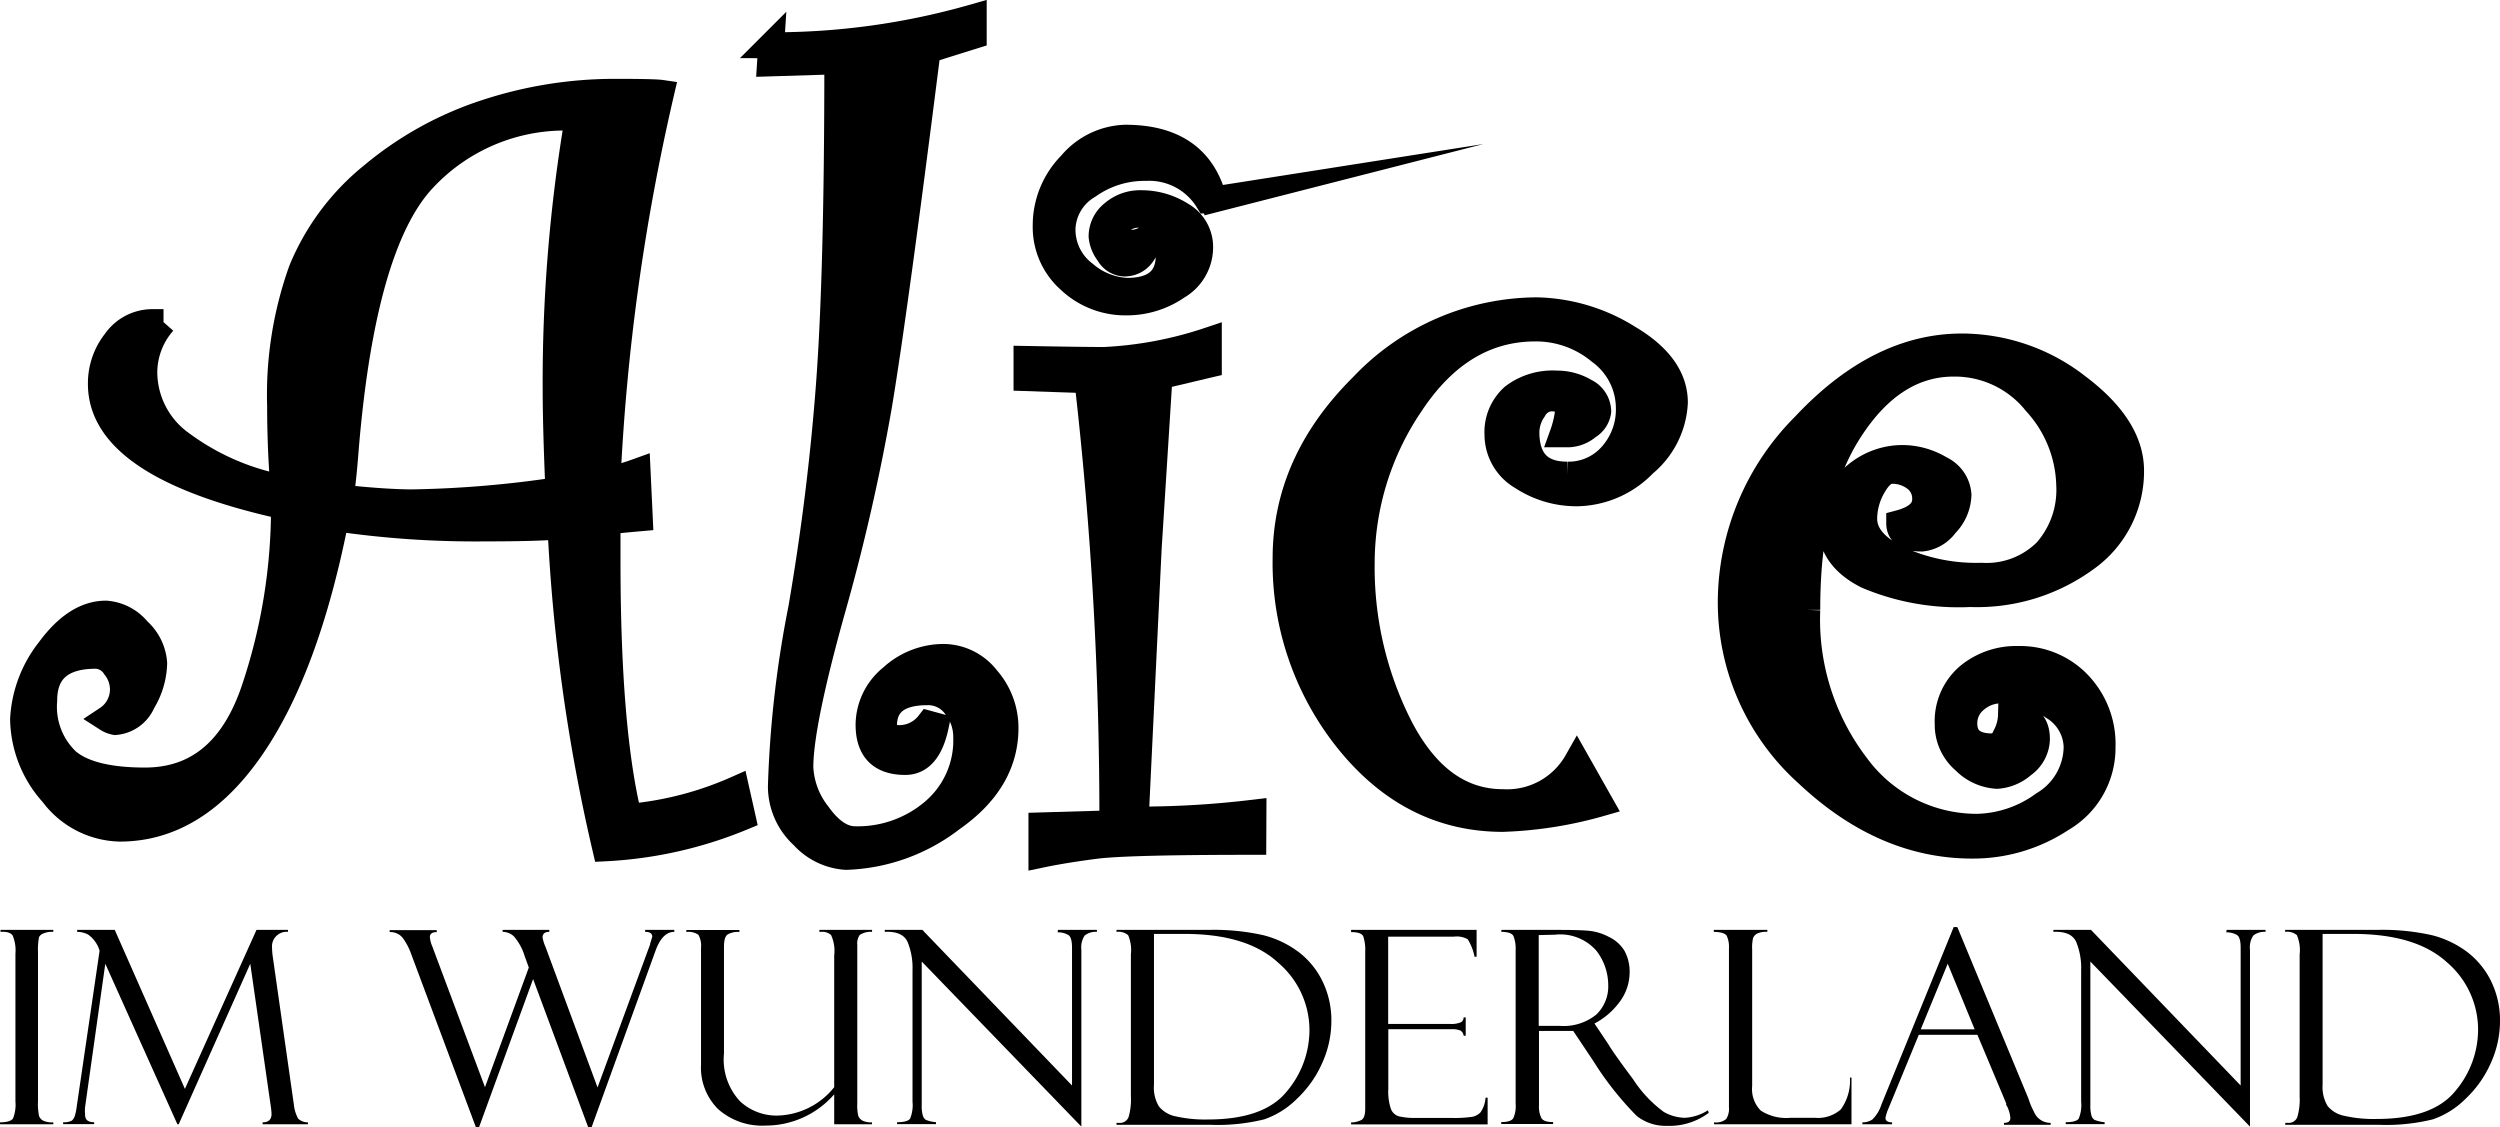 <svg xmlns="http://www.w3.org/2000/svg" viewBox="0 0 192.79 86.93"><defs><style>.cls-1,.cls-2{fill:#000;}.cls-1{stroke:#000;stroke-miterlimit:22.93;stroke-width:2px;}</style></defs><path class="cls-1" d="M59.49,69.71A31.82,31.82,0,0,1,48.9,72.1a137.6,137.6,0,0,1-3.46-24.83q-1.77.16-5.74.16a73.94,73.94,0,0,1-11.57-.78q-2.28,11.59-6.57,17.76T11.45,70.58a6.64,6.64,0,0,1-5.17-2.69A8.78,8.78,0,0,1,4,62.15a9.39,9.39,0,0,1,2-5.32Q8.07,54,10.39,54a3.52,3.52,0,0,1,2.47,1.29,3.74,3.74,0,0,1,1.25,2.53,6,6,0,0,1-.89,3,2.52,2.52,0,0,1-2.11,1.54,1.77,1.77,0,0,1-.63-.25A2.72,2.72,0,0,0,11.7,59.8a2.82,2.82,0,0,0-.63-1.71,1.8,1.8,0,0,0-1.44-.84q-4,0-4,3.45a5.77,5.77,0,0,0,1.77,4.67q1.77,1.5,6,1.5,6,0,8.38-6.89a43.92,43.92,0,0,0,2.34-14.24Q10,42.62,10,36.29A5.2,5.2,0,0,1,11.13,33a3.47,3.47,0,0,1,2.81-1.48h.89a5.9,5.9,0,0,0-1.48,3.95,6.8,6.8,0,0,0,2.87,5.43,19.05,19.05,0,0,0,7.85,3.41q-.25-3.16-.25-6.33a28.5,28.5,0,0,1,1.65-10.46A18.44,18.44,0,0,1,31,20.15a26.31,26.31,0,0,1,8.74-4.81,31.83,31.83,0,0,1,9.92-1.58q3,0,3.55.08a165.75,165.75,0,0,0-4.14,29.89,22.86,22.86,0,0,0,2.32-.7l.17,3.62q-1.82.16-2.49.25v3q0,13.07,1.65,19.77A26.11,26.11,0,0,0,59,67.53ZM46.78,15.78A14.89,14.89,0,0,0,34.9,20.46q-4.67,4.93-6,20.64-.21,2.75-.42,3.95,3.5.37,5.53.37a83.85,83.85,0,0,0,11.27-.95q-.21-4.89-.21-7.65A121.77,121.77,0,0,1,46.78,15.78Z" transform="translate(-2.22 -6.68)"/><path class="cls-1" d="M74.39,62.64q-.59,2.8-2.36,2.8-2.83,0-2.83-2.88A4.75,4.75,0,0,1,71,58.9a5.91,5.91,0,0,1,4-1.56A4.28,4.28,0,0,1,78.32,59a5.75,5.75,0,0,1,1.44,3.82q0,4.11-4.14,7a14.07,14.07,0,0,1-8.15,2.94,4.91,4.91,0,0,1-3.34-1.62,5.16,5.16,0,0,1-1.69-3.84A83.05,83.05,0,0,1,64,53.64Q65.49,45,66.14,36.41t.65-25l-5.19.16.09-1.4A56,56,0,0,0,77.31,8V9.45l-3.55,1.11Q71.19,30.91,70,38a156.42,156.42,0,0,1-3.63,15.85q-2.43,8.72-2.43,12a6.31,6.31,0,0,0,1.37,3.64q1.37,1.91,2.85,1.91a9,9,0,0,0,6.06-2.16,7.18,7.18,0,0,0,2.51-5.73,3.8,3.8,0,0,0-.83-2.38,2.6,2.6,0,0,0-2.15-1.07q-3.36,0-3.36,2.59c0,.63.4.95,1.19.95a2.87,2.87,0,0,0,2.26-1.11Z" transform="translate(-2.22 -6.68)"/><path class="cls-1" d="M98.87,71.6q-9.75,0-12.16.31t-4.18.68V70.33L88,70.17A294.47,294.47,0,0,0,86.07,36l-4.69-.16V34.36q4.35.08,6,.08a29.84,29.84,0,0,0,8.06-1.52v1.89l-3.8.9L90.8,49l-1,20.88a73.08,73.08,0,0,0,9.08-.53Zm-3-49.54-.51.08a5.3,5.3,0,0,0-4.77-2.51A7.46,7.46,0,0,0,86.16,21a4,4,0,0,0-2,3.25,4.25,4.25,0,0,0,1.69,3.54,5.39,5.39,0,0,0,3.29,1.32q3.21,0,3.21-2.75,0-3.12-2.47-3.12a1.91,1.91,0,0,0-1,.34,1,1,0,0,0-.54.83q0,1,1.2,1a2.67,2.67,0,0,0,1.33-.49Q90.42,27,88.9,27a1.48,1.48,0,0,1-1.2-.78,2.52,2.52,0,0,1-.53-1.32,2.29,2.29,0,0,1,.89-1.79,3.19,3.19,0,0,1,2.15-.76,5.75,5.75,0,0,1,3.12.9,2.85,2.85,0,0,1,1.44,2.55A3.51,3.51,0,0,1,93,28.79,6.84,6.84,0,0,1,89.07,30a6.26,6.26,0,0,1-4.35-1.69,5.48,5.48,0,0,1-1.86-4.23,6.69,6.69,0,0,1,1.94-4.73A5.71,5.71,0,0,1,89,17.3Q94.6,17.3,95.83,22.07Z" transform="translate(-2.22 -6.68)"/><path class="cls-1" d="M125.64,68.64a31,31,0,0,1-7.52,1.19q-7.05,0-11.91-6a21.85,21.85,0,0,1-4.85-14.1q0-7.4,5.91-13.26a18.63,18.63,0,0,1,13.47-5.86,13.83,13.83,0,0,1,7.05,2.12q3.59,2.12,3.59,5A6.55,6.55,0,0,1,129,42.46a7.32,7.32,0,0,1-5.09,2.26,7.64,7.64,0,0,1-4.31-1.25,3.78,3.78,0,0,1-1.9-3.27,3.66,3.66,0,0,1,1.22-2.94,5,5,0,0,1,3.33-1,4.23,4.23,0,0,1,2.22.6,1.76,1.76,0,0,1,1,1.54,1.6,1.6,0,0,1-.78,1.17,2.46,2.46,0,0,1-1.46.6h-.51a8.06,8.06,0,0,0,.42-1.77q0-1-1.31-1a1.61,1.61,0,0,0-1.33.86,3.12,3.12,0,0,0-.57,1.73q0,3.29,3.13,3.29a4.39,4.39,0,0,0,3.44-1.5,5.29,5.29,0,0,0,1.33-3.64,5.4,5.4,0,0,0-2.22-4.34,7.7,7.7,0,0,0-5-1.79q-5.74,0-9.58,5.8A21.87,21.87,0,0,0,107.23,50a27.15,27.15,0,0,0,3,12.85q3,5.69,7.89,5.69a6.18,6.18,0,0,0,5.7-3.12Z" transform="translate(-2.22 -6.68)"/><path class="cls-1" d="M157.3,61.82q2,0,2,1.85a2.51,2.51,0,0,1-1.08,2,3.38,3.38,0,0,1-2,.84,3.84,3.84,0,0,1-2.51-1.15,3.65,3.65,0,0,1-1.29-2.84,4.58,4.58,0,0,1,1.56-3.68,5.77,5.77,0,0,1,3.88-1.34,6.21,6.21,0,0,1,4.64,1.91,6.7,6.7,0,0,1,1.86,4.87,6.33,6.33,0,0,1-3.15,5.55,12.36,12.36,0,0,1-6.9,2.06q-6.84,0-12.71-5.53A17.76,17.76,0,0,1,135.69,53a19.34,19.34,0,0,1,5.7-13.52q5.7-6.08,12.12-6.08a14.53,14.53,0,0,1,8.93,3.1q4.12,3.1,4.12,6.48A8.25,8.25,0,0,1,163,49.82a14.22,14.22,0,0,1-8.85,2.67,18.11,18.11,0,0,1-7.94-1.4q-2.79-1.4-2.79-3.91a4.59,4.59,0,0,1,1.73-3.7A5.61,5.61,0,0,1,148.82,42a5.74,5.74,0,0,1,3.06.84,2.39,2.39,0,0,1,1.37,2,3.41,3.41,0,0,1-1,2.3,2.59,2.59,0,0,1-1.84,1.07q-1.73,0-1.73-1.19,2-.53,2-1.83a1.92,1.92,0,0,0-.76-1.61,2.88,2.88,0,0,0-1.82-.59q-.76,0-1.44,1.21a5.05,5.05,0,0,0-.68,2.49q0,1.81,2.64,3.1a14.41,14.41,0,0,0,6.4,1.29,6.5,6.5,0,0,0,5-1.89,7.15,7.15,0,0,0,1.77-5.1,9.76,9.76,0,0,0-2.58-6.37,8,8,0,0,0-6.33-3q-4.69,0-8,5.12t-3.29,13.87a18.56,18.56,0,0,0,3.78,12,11.5,11.5,0,0,0,9.31,4.73,9,9,0,0,0,5.13-1.75,5.19,5.19,0,0,0,2.55-4.42,3.7,3.7,0,0,0-1.82-3.08,6.76,6.76,0,0,0-4-1.27,3,3,0,0,0-2,.75,2.3,2.3,0,0,0-.84,1.78q0,1.79,2.15,1.79a1.14,1.14,0,0,0,1-.77A3.6,3.6,0,0,0,157.3,61.82Z" transform="translate(-2.22 -6.68)"/><path class="cls-2" d="M6.33,78.39v.15a1.66,1.66,0,0,0-.67.09c-.25.08-.39.2-.44.36a5.28,5.28,0,0,0-.07,1.11V91.6a4.66,4.66,0,0,0,.08,1.14.69.69,0,0,0,.3.35,1.65,1.65,0,0,0,.8.14v.15H2.22v-.15q.77,0,1-.29a2.88,2.88,0,0,0,.19-1.32V80.23a3,3,0,0,0-.21-1.4q-.21-.33-.94-.29v-.15Z" transform="translate(-2.22 -6.68)"/><path class="cls-2" d="M22,78.39h2.43v.15a1.13,1.13,0,0,0-1.23,1.25,5.45,5.45,0,0,0,.06.7l1.62,11.36a2.88,2.88,0,0,0,.33,1.09,1.05,1.05,0,0,0,.76.29v.15H22.47v-.15q.69,0,.69-.65a5.26,5.26,0,0,0-.06-.6L21.52,81,16,93.38h-.1L10.34,81,8.78,92.06a3.55,3.55,0,0,0,0,.58q0,.59.7.58v.15H7.09v-.15a1.19,1.19,0,0,0,.68-.13A.83.83,0,0,0,8,92.69a3.71,3.71,0,0,0,.13-.63L9.9,80A2.32,2.32,0,0,0,9,78.74a1.93,1.93,0,0,0-.83-.2v-.15h2.9l5.41,12.26Z" transform="translate(-2.22 -6.68)"/><path class="cls-2" d="M47.84,93.61h-.26L43.33,82.18,39.16,93.61h-.24l-5-13.38A4.68,4.68,0,0,0,33.27,79a1.2,1.2,0,0,0-1-.44v-.15H35.9v.15q-.53,0-.53.38a2.23,2.23,0,0,0,.17.68l4.08,10.9L43,81.29l-.32-.88a4.17,4.17,0,0,0-.82-1.51,1.27,1.27,0,0,0-.88-.36v-.15h3.6v.15c-.35,0-.52.15-.52.44a3.07,3.07,0,0,0,.22.7L48.3,90.54l4.06-11.05a.12.12,0,0,1,0-.05l.16-.52q0-.38-.55-.38v-.15h2.25v.15q-.92,0-1.45,1.46Z" transform="translate(-2.22 -6.68)"/><path class="cls-2" d="M69.46,93.38H66.55V91.07a7,7,0,0,1-5.3,2.41,5.11,5.11,0,0,1-3.63-1.25,4.5,4.5,0,0,1-1.34-3.46v-9a1.72,1.72,0,0,0-.2-1,1.33,1.33,0,0,0-.93-.22v-.15h4.09v.15a1.58,1.58,0,0,0-.92.2q-.27.2-.27.94v8.23a4.73,4.73,0,0,0,1.24,3.69,4.14,4.14,0,0,0,2.83,1.1,5.78,5.78,0,0,0,4.43-2.19V80.37a2.93,2.93,0,0,0-.24-1.58,1,1,0,0,0-.75-.25h-.15v-.15h4.06v.15a1.55,1.55,0,0,0-.95.24,1.14,1.14,0,0,0-.19.77V91.76a3.78,3.78,0,0,0,.07.95.7.7,0,0,0,.3.37,1.47,1.47,0,0,0,.77.15Z" transform="translate(-2.22 -6.68)"/><path class="cls-2" d="M83.81,78.39h3v.15a1.39,1.39,0,0,0-.94.28,1.61,1.61,0,0,0-.26,1.09V93.56L73.3,80.83V91.91a2.7,2.7,0,0,0,.08.78.6.6,0,0,0,.24.35,2.77,2.77,0,0,0,.78.18v.15h-3v-.15q.79,0,1-.27a2.73,2.73,0,0,0,.19-1.31V81.5a5.31,5.31,0,0,0-.38-2.18q-.38-.84-1.76-.78v-.15h2.9l11.54,12V79.77q0-.85-.31-1a1.55,1.55,0,0,0-.8-.19Z" transform="translate(-2.22 -6.68)"/><path class="cls-2" d="M88.32,78.54v-.15h7.07a17.42,17.42,0,0,1,4.26.41,7.66,7.66,0,0,1,2.72,1.3,6.3,6.3,0,0,1,1.84,2.26,6.87,6.87,0,0,1,.68,3.08,7.85,7.85,0,0,1-.71,3.22,8.41,8.41,0,0,1-1.92,2.73A6.63,6.63,0,0,1,99.71,93a14.94,14.94,0,0,1-4.15.42H88.32v-.15h.19a.71.71,0,0,0,.74-.44,4.86,4.86,0,0,0,.18-1.6V80.27a2.92,2.92,0,0,0-.21-1.47A1.16,1.16,0,0,0,88.32,78.54Zm5.25.16H91.21V90.33A2.82,2.82,0,0,0,91.59,92a2.21,2.21,0,0,0,1.3.77,10.2,10.2,0,0,0,2.48.24q4.33,0,6.08-2.16a7.34,7.34,0,0,0,1.75-4.72,6.83,6.83,0,0,0-2.4-5.2Q98.4,78.7,93.57,78.7Z" transform="translate(-2.22 -6.68)"/><path class="cls-2" d="M106.41,78.56v-.17h9.68v2.07h-.16a3.83,3.83,0,0,0-.53-1.35,1.72,1.72,0,0,0-1.05-.2h-5.08v6.73H114a1.91,1.91,0,0,0,.89-.13.45.45,0,0,0,.2-.37h.16v1.41h-.16a.52.52,0,0,0-.25-.4,1.7,1.7,0,0,0-.72-.1h-4.84v4.63a4.16,4.16,0,0,0,.2,1.51.94.94,0,0,0,.63.58,5.41,5.41,0,0,0,1.31.12h2.71a9.39,9.39,0,0,0,1.65-.09,1.23,1.23,0,0,0,.61-.34,2.23,2.23,0,0,0,.39-1.13h.16v2.06H106.41v-.15a1.77,1.77,0,0,0,.81-.2q.28-.17.28-.87V80.05a3.23,3.23,0,0,0-.15-1.16Q107.21,78.56,106.41,78.56Z" transform="translate(-2.22 -6.68)"/><path class="cls-2" d="M118,78.54v-.15h4.37q1.66,0,2.4.07a4.21,4.21,0,0,1,1.52.47A2.81,2.81,0,0,1,127.49,80a3.32,3.32,0,0,1,.4,1.69,3.8,3.8,0,0,1-.71,2.17,5.7,5.7,0,0,1-2,1.75l1.09,1.63q.35.61,1.89,2.67a9.49,9.49,0,0,0,2.37,2.52,3.4,3.4,0,0,0,1.62.45,3.66,3.66,0,0,0,1.78-.58l.06.2a5.07,5.07,0,0,1-3.26,1,3.56,3.56,0,0,1-2.3-.77,24.44,24.44,0,0,1-3.34-4.23.06.06,0,0,1,0,0l-1.55-2.32-1.37,0H120.9v5.73a2,2,0,0,0,.19,1q.19.3.9.3v.15h-4v-.15q.74,0,.93-.3a2.28,2.28,0,0,0,.18-1.12V79.89a2.54,2.54,0,0,0-.16-1Q118.81,78.55,118,78.54Zm2.88.25v7h1.61a4,4,0,0,0,2.83-.87,3,3,0,0,0,.92-2.3,4.36,4.36,0,0,0-.91-2.62,3.7,3.7,0,0,0-3.19-1.24Z" transform="translate(-2.22 -6.68)"/><path class="cls-2" d="M134.4,93.38v-.15a1.21,1.21,0,0,0,.94-.26,1.47,1.47,0,0,0,.21-.91V79.79a2,2,0,0,0-.17-.94q-.17-.29-1-.31v-.15h4.13v.15a1.64,1.64,0,0,0-.8.14.69.69,0,0,0-.3.34,3.16,3.16,0,0,0-.07.88V90.42a2.36,2.36,0,0,0,.67,1.91,3.62,3.62,0,0,0,2.29.55h1.88a2.66,2.66,0,0,0,2-.65,3.79,3.79,0,0,0,.7-2.45H145v3.6Z" transform="translate(-2.22 -6.68)"/><path class="cls-2" d="M154.71,86.48h-4.52l-2.33,5.66a3.24,3.24,0,0,0-.24.75c0,.22.17.34.51.34v.15h-2.29v-.15a1.31,1.31,0,0,0,.77-.22,2.74,2.74,0,0,0,.69-1.13l5.58-13.71h.28l5.49,13.24a5.58,5.58,0,0,0,.42,1,1.36,1.36,0,0,0,1.29.86v.15h-3.6v-.15c.33,0,.49-.12.49-.38A2.41,2.41,0,0,0,157,92a.35.35,0,0,1-.07-.13c0-.07,0-.1,0-.1Zm-4.37-.42h4.16L152.42,81Z" transform="translate(-2.22 -6.68)"/><path class="cls-2" d="M173.93,78.39h3v.15a1.39,1.39,0,0,0-.94.28,1.61,1.61,0,0,0-.26,1.09V93.56L163.42,80.83V91.91a2.7,2.7,0,0,0,.08.78.6.6,0,0,0,.24.35,2.77,2.77,0,0,0,.78.18v.15h-3v-.15q.79,0,1-.27a2.73,2.73,0,0,0,.19-1.31V81.5a5.31,5.31,0,0,0-.38-2.18q-.38-.84-1.76-.78v-.15h2.9l11.54,12V79.77q0-.85-.31-1a1.55,1.55,0,0,0-.8-.19Z" transform="translate(-2.22 -6.68)"/><path class="cls-2" d="M178.44,78.54v-.15h7.07a17.42,17.42,0,0,1,4.26.41,7.66,7.66,0,0,1,2.72,1.3,6.3,6.3,0,0,1,1.84,2.26,6.87,6.87,0,0,1,.68,3.08,7.85,7.85,0,0,1-.71,3.22,8.41,8.41,0,0,1-1.92,2.73A6.63,6.63,0,0,1,189.83,93a14.94,14.94,0,0,1-4.15.42h-7.23v-.15h.19a.71.71,0,0,0,.74-.44,4.86,4.86,0,0,0,.18-1.6V80.27a2.92,2.92,0,0,0-.21-1.47A1.16,1.16,0,0,0,178.44,78.54Zm5.25.16h-2.36V90.33a2.82,2.82,0,0,0,.38,1.63,2.21,2.21,0,0,0,1.3.77,10.2,10.2,0,0,0,2.48.24q4.33,0,6.08-2.16a7.34,7.34,0,0,0,1.75-4.72,6.83,6.83,0,0,0-2.4-5.2Q188.52,78.7,183.69,78.7Z" transform="translate(-2.22 -6.68)"/></svg>
